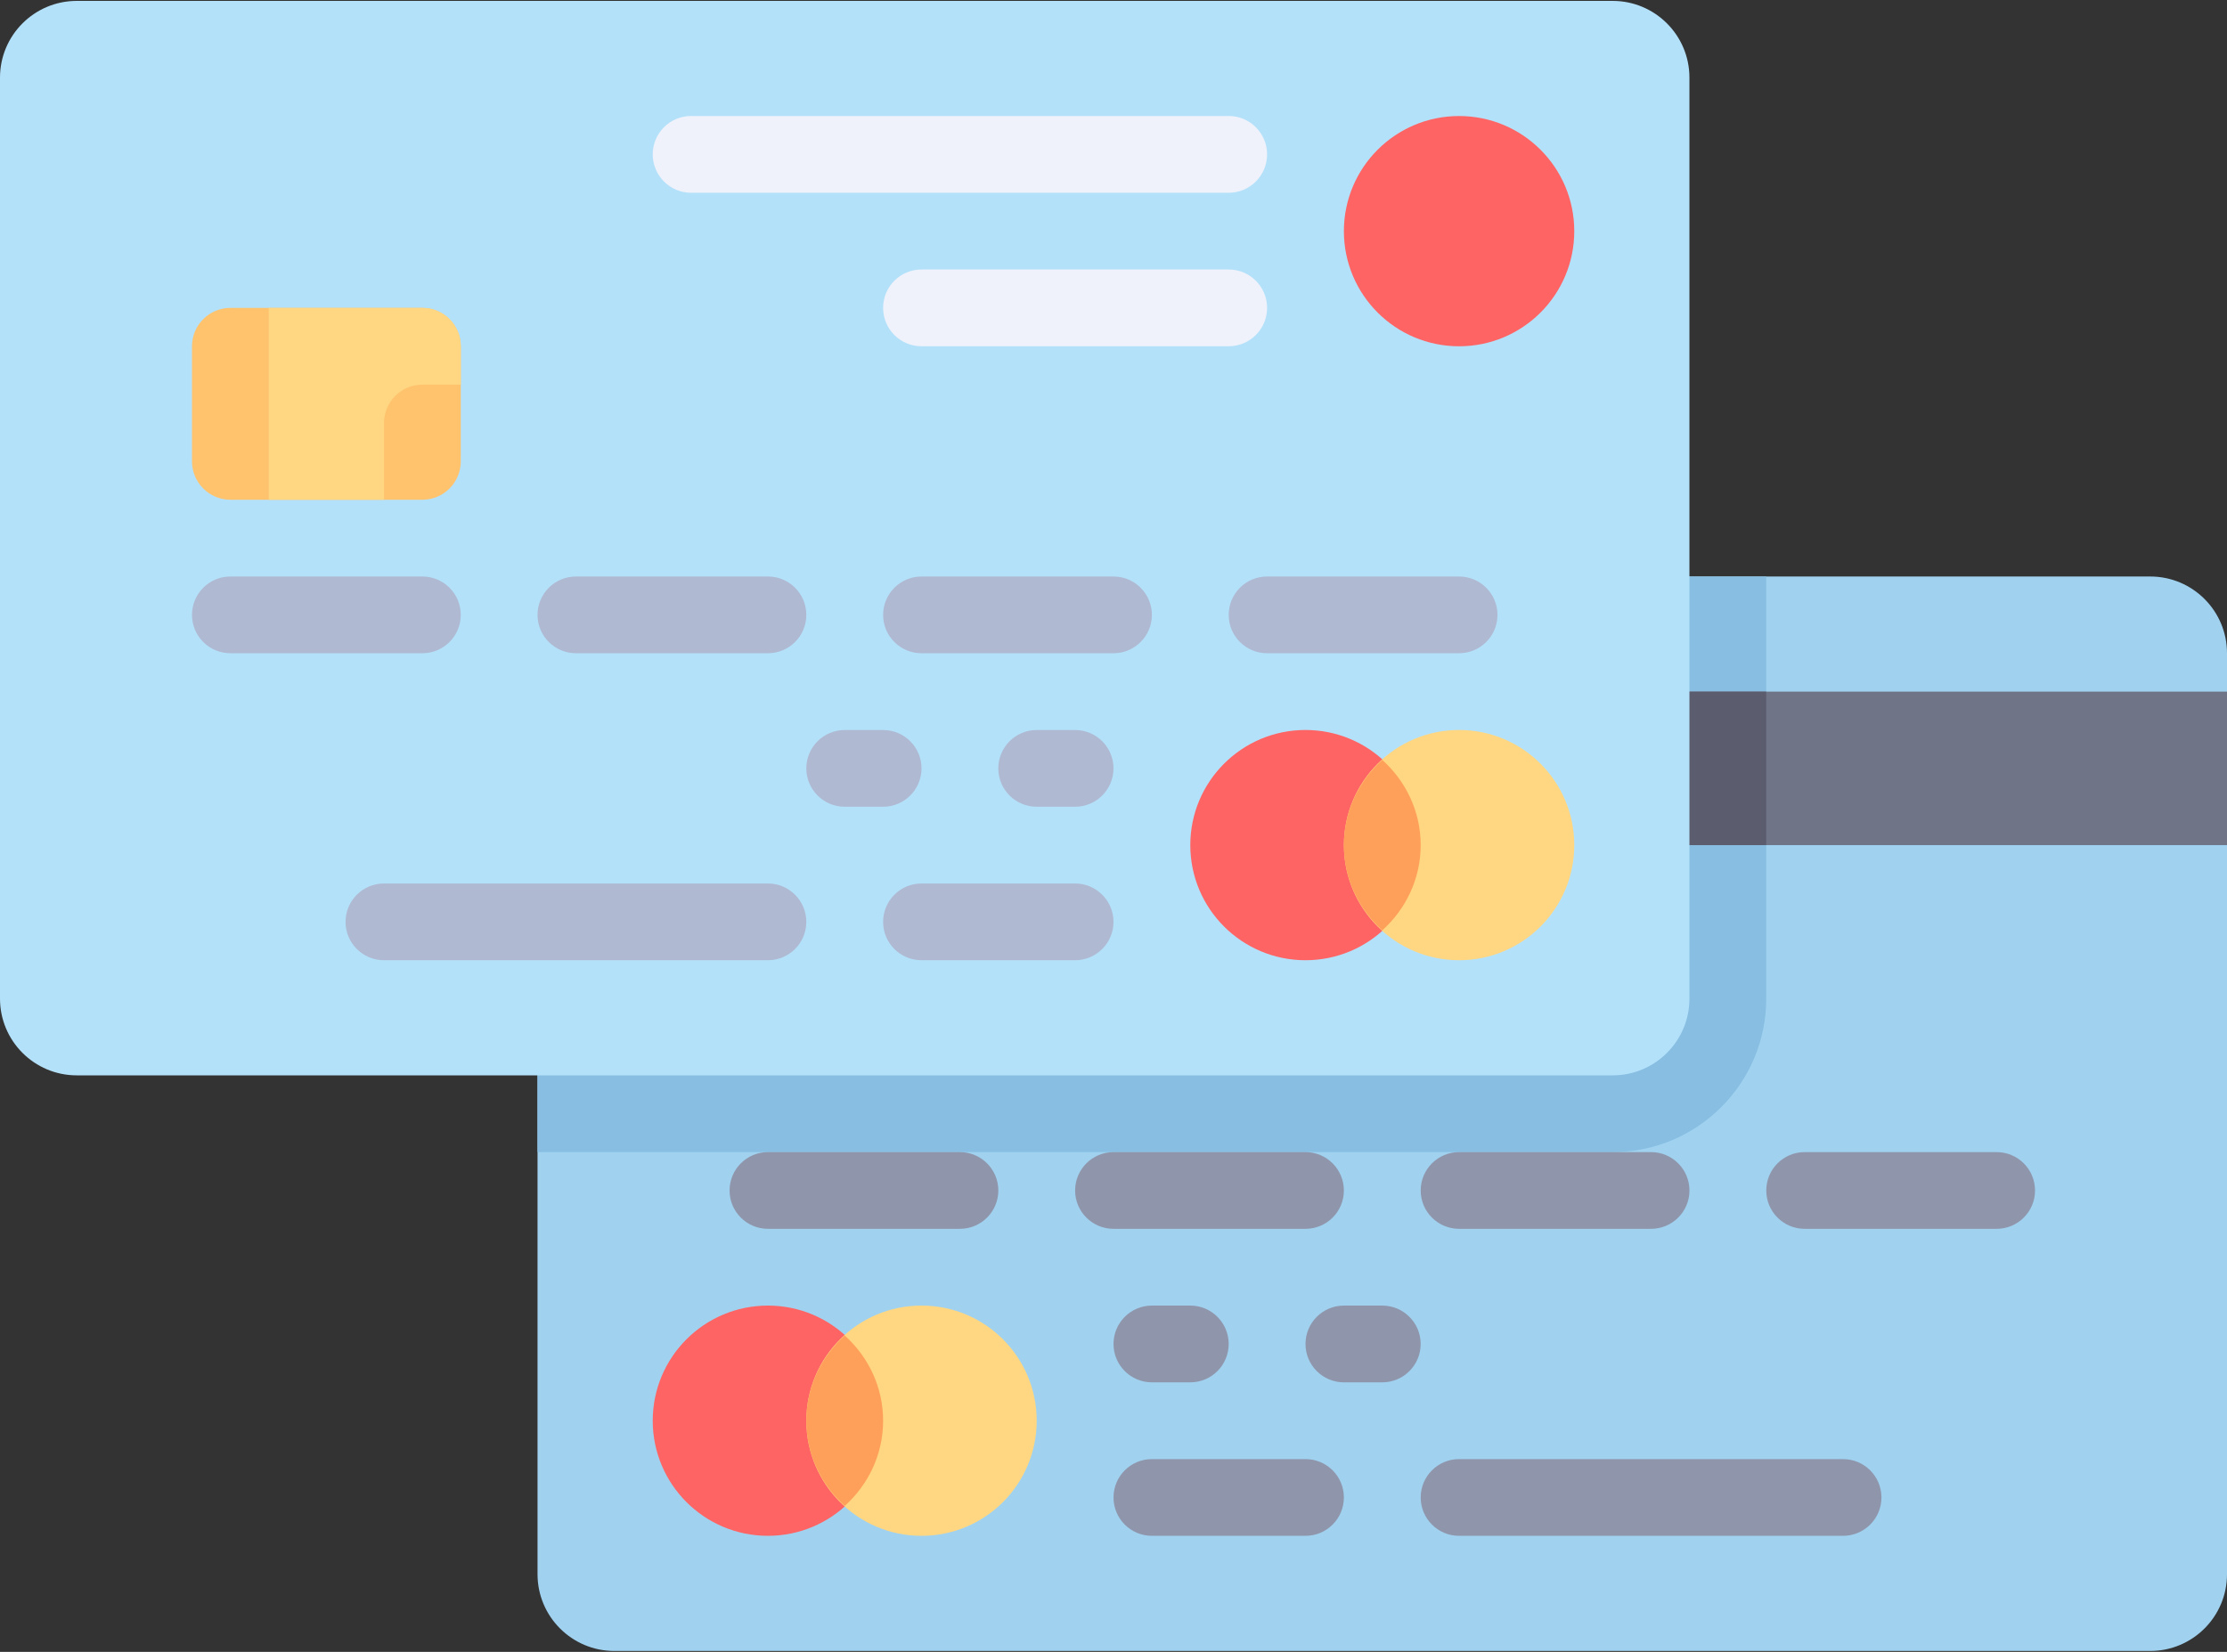 <?xml version="1.0" encoding="UTF-8" standalone="no"?>
<svg width="62px" height="46px" viewBox="0 0 62 46" version="1.1" xmlns="http://www.w3.org/2000/svg" xmlns:xlink="http://www.w3.org/1999/xlink">
    <rect x="0" y="0" width="62" height="46" fill="#333333" stroke="none"/>
    <!-- Generator: Sketch 50 (54983) - http://www.bohemiancoding.com/sketch -->
    <title>card</title>
    <desc>Created with Sketch.</desc>
    <defs></defs>
    <g id="Page-1" stroke="none" stroke-width="1" fill="none" fill-rule="evenodd">
        <g id="CanExchange/Payment-Method" transform="translate(-691, -467)">
            <g id="card" transform="translate(691, 467)">
                <g id="shopping-store">
                    <path d="M17.103,45.975 L59.862,45.975 C61.043,45.975 62,45.018 62,43.838 L62,18.191 C62,17.011 61.043,16.054 59.862,16.054 L17.103,16.054 C15.923,16.054 14.965,17.011 14.965,18.191 L14.965,43.838 C14.965,45.018 15.923,45.975 17.103,45.975 Z" id="Shape" fill="#A0D2F0" fill-rule="nonzero"></path>
                    <path d="M17.103,16.054 C15.923,16.054 14.965,17.011 14.965,18.191 L14.965,32.083 L44.896,32.083 C47.258,32.083 49.172,30.169 49.172,27.809 L49.172,16.054 L17.103,16.054 L17.103,16.054 Z" id="Shape" fill="#87BEE1" fill-rule="nonzero"></path>
                    <g id="Group" transform="translate(20.223, 32.079)" fill="#8F96AC" fill-rule="nonzero">
                        <path d="M25.743,2.141 L20.398,2.141 C19.808,2.141 19.329,1.663 19.329,1.073 C19.329,0.483 19.808,0.004 20.398,0.004 L25.743,0.004 C26.333,0.004 26.812,0.483 26.812,1.073 C26.812,1.663 26.333,2.141 25.743,2.141 Z" id="Shape"></path>
                        <path d="M6.502,2.141 L1.157,2.141 C0.566,2.141 0.088,1.663 0.088,1.073 C0.088,0.483 0.566,0.004 1.157,0.004 L6.502,0.004 C7.092,0.004 7.571,0.483 7.571,1.073 C7.57,1.663 7.092,2.141 6.502,2.141 Z" id="Shape"></path>
                        <path d="M35.363,2.141 L30.019,2.141 C29.428,2.141 28.95,1.663 28.95,1.073 C28.95,0.483 29.428,0.004 30.019,0.004 L35.363,0.004 C35.954,0.004 36.433,0.483 36.433,1.073 C36.433,1.663 35.954,2.141 35.363,2.141 Z" id="Shape"></path>
                        <path d="M16.122,2.141 L10.777,2.141 C10.187,2.141 9.708,1.663 9.708,1.073 C9.708,0.483 10.187,0.004 10.777,0.004 L16.122,0.004 C16.713,0.004 17.191,0.483 17.191,1.073 C17.191,1.663 16.713,2.141 16.122,2.141 Z" id="Shape"></path>
                        <path d="M16.122,10.69 L11.846,10.69 C11.256,10.69 10.777,10.212 10.777,9.622 C10.777,9.031 11.256,8.553 11.846,8.553 L16.122,8.553 C16.713,8.553 17.191,9.031 17.191,9.622 C17.191,10.212 16.713,10.69 16.122,10.69 Z" id="Shape"></path>
                        <path d="M12.915,6.416 L11.846,6.416 C11.256,6.416 10.777,5.937 10.777,5.347 C10.777,4.757 11.256,4.278 11.846,4.278 L12.915,4.278 C13.506,4.278 13.984,4.757 13.984,5.347 C13.984,5.937 13.506,6.416 12.915,6.416 Z" id="Shape"></path>
                        <path d="M18.26,6.416 L17.191,6.416 C16.601,6.416 16.122,5.937 16.122,5.347 C16.122,4.757 16.601,4.278 17.191,4.278 L18.26,4.278 C18.85,4.278 19.329,4.757 19.329,5.347 C19.329,5.937 18.85,6.416 18.26,6.416 Z" id="Shape"></path>
                        <path d="M31.088,10.69 L20.398,10.69 C19.808,10.69 19.329,10.212 19.329,9.622 C19.329,9.031 19.808,8.553 20.398,8.553 L31.088,8.553 C31.678,8.553 32.157,9.031 32.157,9.622 C32.157,10.212 31.678,10.69 31.088,10.69 Z" id="Shape"></path>
                    </g>
                    <ellipse id="Oval" fill="#FF6464" fill-rule="nonzero" cx="21.379" cy="39.563" rx="3.207" ry="3.206"></ellipse>
                    <ellipse id="Oval" fill="#FFD782" fill-rule="nonzero" cx="25.655" cy="39.563" rx="3.207" ry="3.206"></ellipse>
                    <path d="M22.448,39.563 C22.448,38.618 22.866,37.776 23.517,37.19 C24.169,37.776 24.586,38.618 24.586,39.563 C24.586,40.509 24.169,41.35 23.517,41.937 C22.866,41.35 22.448,40.509 22.448,39.563 Z" id="Shape" fill="#FFA05A" fill-rule="nonzero"></path>
                    <rect id="Rectangle-path" fill="#707487" fill-rule="nonzero" x="14.965" y="19.26" width="47.035" height="4.274"></rect>
                    <rect id="Rectangle-path" fill="#5B5D6E" fill-rule="nonzero" x="14.965" y="19.26" width="34.207" height="4.274"></rect>
                    <path d="M44.897,29.946 L2.138,29.946 C0.957,29.946 0,28.989 0,27.809 L0,2.162 C0,0.982 0.957,0.025 2.138,0.025 L44.896,0.025 C46.077,0.025 47.034,0.982 47.034,2.162 L47.034,27.809 C47.035,28.989 46.077,29.946 44.897,29.946 Z" id="Shape" fill="#B4E1FA" fill-rule="nonzero"></path>
                    <g id="Group" transform="translate(5.328, 15.979)" fill="#AFB9D2" fill-rule="nonzero">
                        <path d="M10.706,2.212 L16.051,2.212 C16.642,2.212 17.12,1.734 17.12,1.144 C17.12,0.554 16.642,0.075 16.051,0.075 L10.706,0.075 C10.116,0.075 9.637,0.554 9.637,1.144 C9.637,1.734 10.116,2.212 10.706,2.212 Z" id="Shape"></path>
                        <path d="M29.948,2.212 L35.293,2.212 C35.883,2.212 36.362,1.734 36.362,1.144 C36.362,0.554 35.883,0.075 35.293,0.075 L29.948,0.075 C29.357,0.075 28.879,0.554 28.879,1.144 C28.879,1.734 29.357,2.212 29.948,2.212 Z" id="Shape"></path>
                        <path d="M1.086,2.212 L6.431,2.212 C7.021,2.212 7.5,1.734 7.5,1.144 C7.5,0.554 7.021,0.075 6.431,0.075 L1.086,0.075 C0.495,0.075 0.017,0.554 0.017,1.144 C0.017,1.734 0.495,2.212 1.086,2.212 Z" id="Shape"></path>
                        <path d="M20.327,2.212 L25.672,2.212 C26.262,2.212 26.741,1.734 26.741,1.144 C26.741,0.554 26.262,0.075 25.672,0.075 L20.327,0.075 C19.737,0.075 19.258,0.554 19.258,1.144 C19.258,1.734 19.737,2.212 20.327,2.212 Z" id="Shape"></path>
                    </g>
                    <g id="Group" transform="translate(18.164, 3.147)" fill="#EFF2FA" fill-rule="nonzero">
                        <path d="M1.077,2.221 L16.043,2.221 C16.633,2.221 17.112,1.742 17.112,1.152 C17.112,0.562 16.633,0.083 16.043,0.083 L1.077,0.083 C0.487,0.083 0.008,0.562 0.008,1.152 C0.008,1.742 0.487,2.221 1.077,2.221 Z" id="Shape"></path>
                        <path d="M7.491,6.495 L16.043,6.495 C16.633,6.495 17.112,6.017 17.112,5.426 C17.112,4.836 16.633,4.358 16.043,4.358 L7.491,4.358 C6.901,4.358 6.422,4.836 6.422,5.426 C6.422,6.017 6.901,6.495 7.491,6.495 Z" id="Shape"></path>
                    </g>
                    <g id="Group" transform="translate(9.566, 20.216)" fill="#AFB9D2" fill-rule="nonzero">
                        <path d="M16.089,6.524 L20.365,6.524 C20.955,6.524 21.434,6.046 21.434,5.456 C21.434,4.866 20.955,4.387 20.365,4.387 L16.089,4.387 C15.498,4.387 15.02,4.866 15.02,5.456 C15.02,6.046 15.498,6.524 16.089,6.524 Z" id="Shape"></path>
                        <path d="M19.296,2.25 L20.365,2.25 C20.955,2.25 21.434,1.771 21.434,1.181 C21.434,0.591 20.955,0.113 20.365,0.113 L19.296,0.113 C18.705,0.113 18.227,0.591 18.227,1.181 C18.227,1.771 18.705,2.25 19.296,2.25 Z" id="Shape"></path>
                        <path d="M13.951,2.25 L15.02,2.25 C15.61,2.25 16.089,1.771 16.089,1.181 C16.089,0.591 15.61,0.113 15.02,0.113 L13.951,0.113 C13.361,0.113 12.882,0.591 12.882,1.181 C12.882,1.771 13.361,2.25 13.951,2.25 Z" id="Shape"></path>
                        <path d="M1.123,6.524 L11.813,6.524 C12.403,6.524 12.882,6.046 12.882,5.456 C12.882,4.866 12.403,4.387 11.813,4.387 L1.123,4.387 C0.533,4.387 0.054,4.866 0.054,5.456 C0.054,6.046 0.533,6.524 1.123,6.524 Z" id="Shape"></path>
                    </g>
                    <ellipse id="Oval" fill="#FF6464" fill-rule="nonzero" cx="36.345" cy="23.534" rx="3.207" ry="3.206"></ellipse>
                    <ellipse id="Oval" fill="#FFD782" fill-rule="nonzero" cx="40.621" cy="23.534" rx="3.207" ry="3.206"></ellipse>
                    <path d="M37.414,23.534 C37.414,24.48 37.831,25.321 38.483,25.908 C39.134,25.321 39.552,24.48 39.552,23.534 C39.552,22.589 39.134,21.747 38.483,21.161 C37.831,21.747 37.414,22.589 37.414,23.534 Z" id="Shape" fill="#FFA05A" fill-rule="nonzero"></path>
                    <path d="M11.759,13.917 L6.414,13.917 C5.824,13.917 5.345,13.438 5.345,12.848 L5.345,9.642 C5.345,9.052 5.824,8.574 6.414,8.574 L11.759,8.574 C12.349,8.574 12.828,9.052 12.828,9.642 L12.828,12.848 C12.828,13.438 12.349,13.917 11.759,13.917 Z" id="Shape" fill="#FFC36E" fill-rule="nonzero"></path>
                    <path d="M12.828,10.711 L12.828,9.642 C12.828,9.052 12.349,8.574 11.759,8.574 L7.483,8.574 L7.483,13.917 L10.69,13.917 L10.69,11.78 C10.69,11.19 11.168,10.711 11.759,10.711 L12.828,10.711 L12.828,10.711 Z" id="Shape" fill="#FFD782" fill-rule="nonzero"></path>
                    <ellipse id="Oval" fill="#FF6464" fill-rule="nonzero" cx="40.621" cy="6.437" rx="3.207" ry="3.206"></ellipse>
                </g>
            </g>
        </g>
    </g>
</svg>